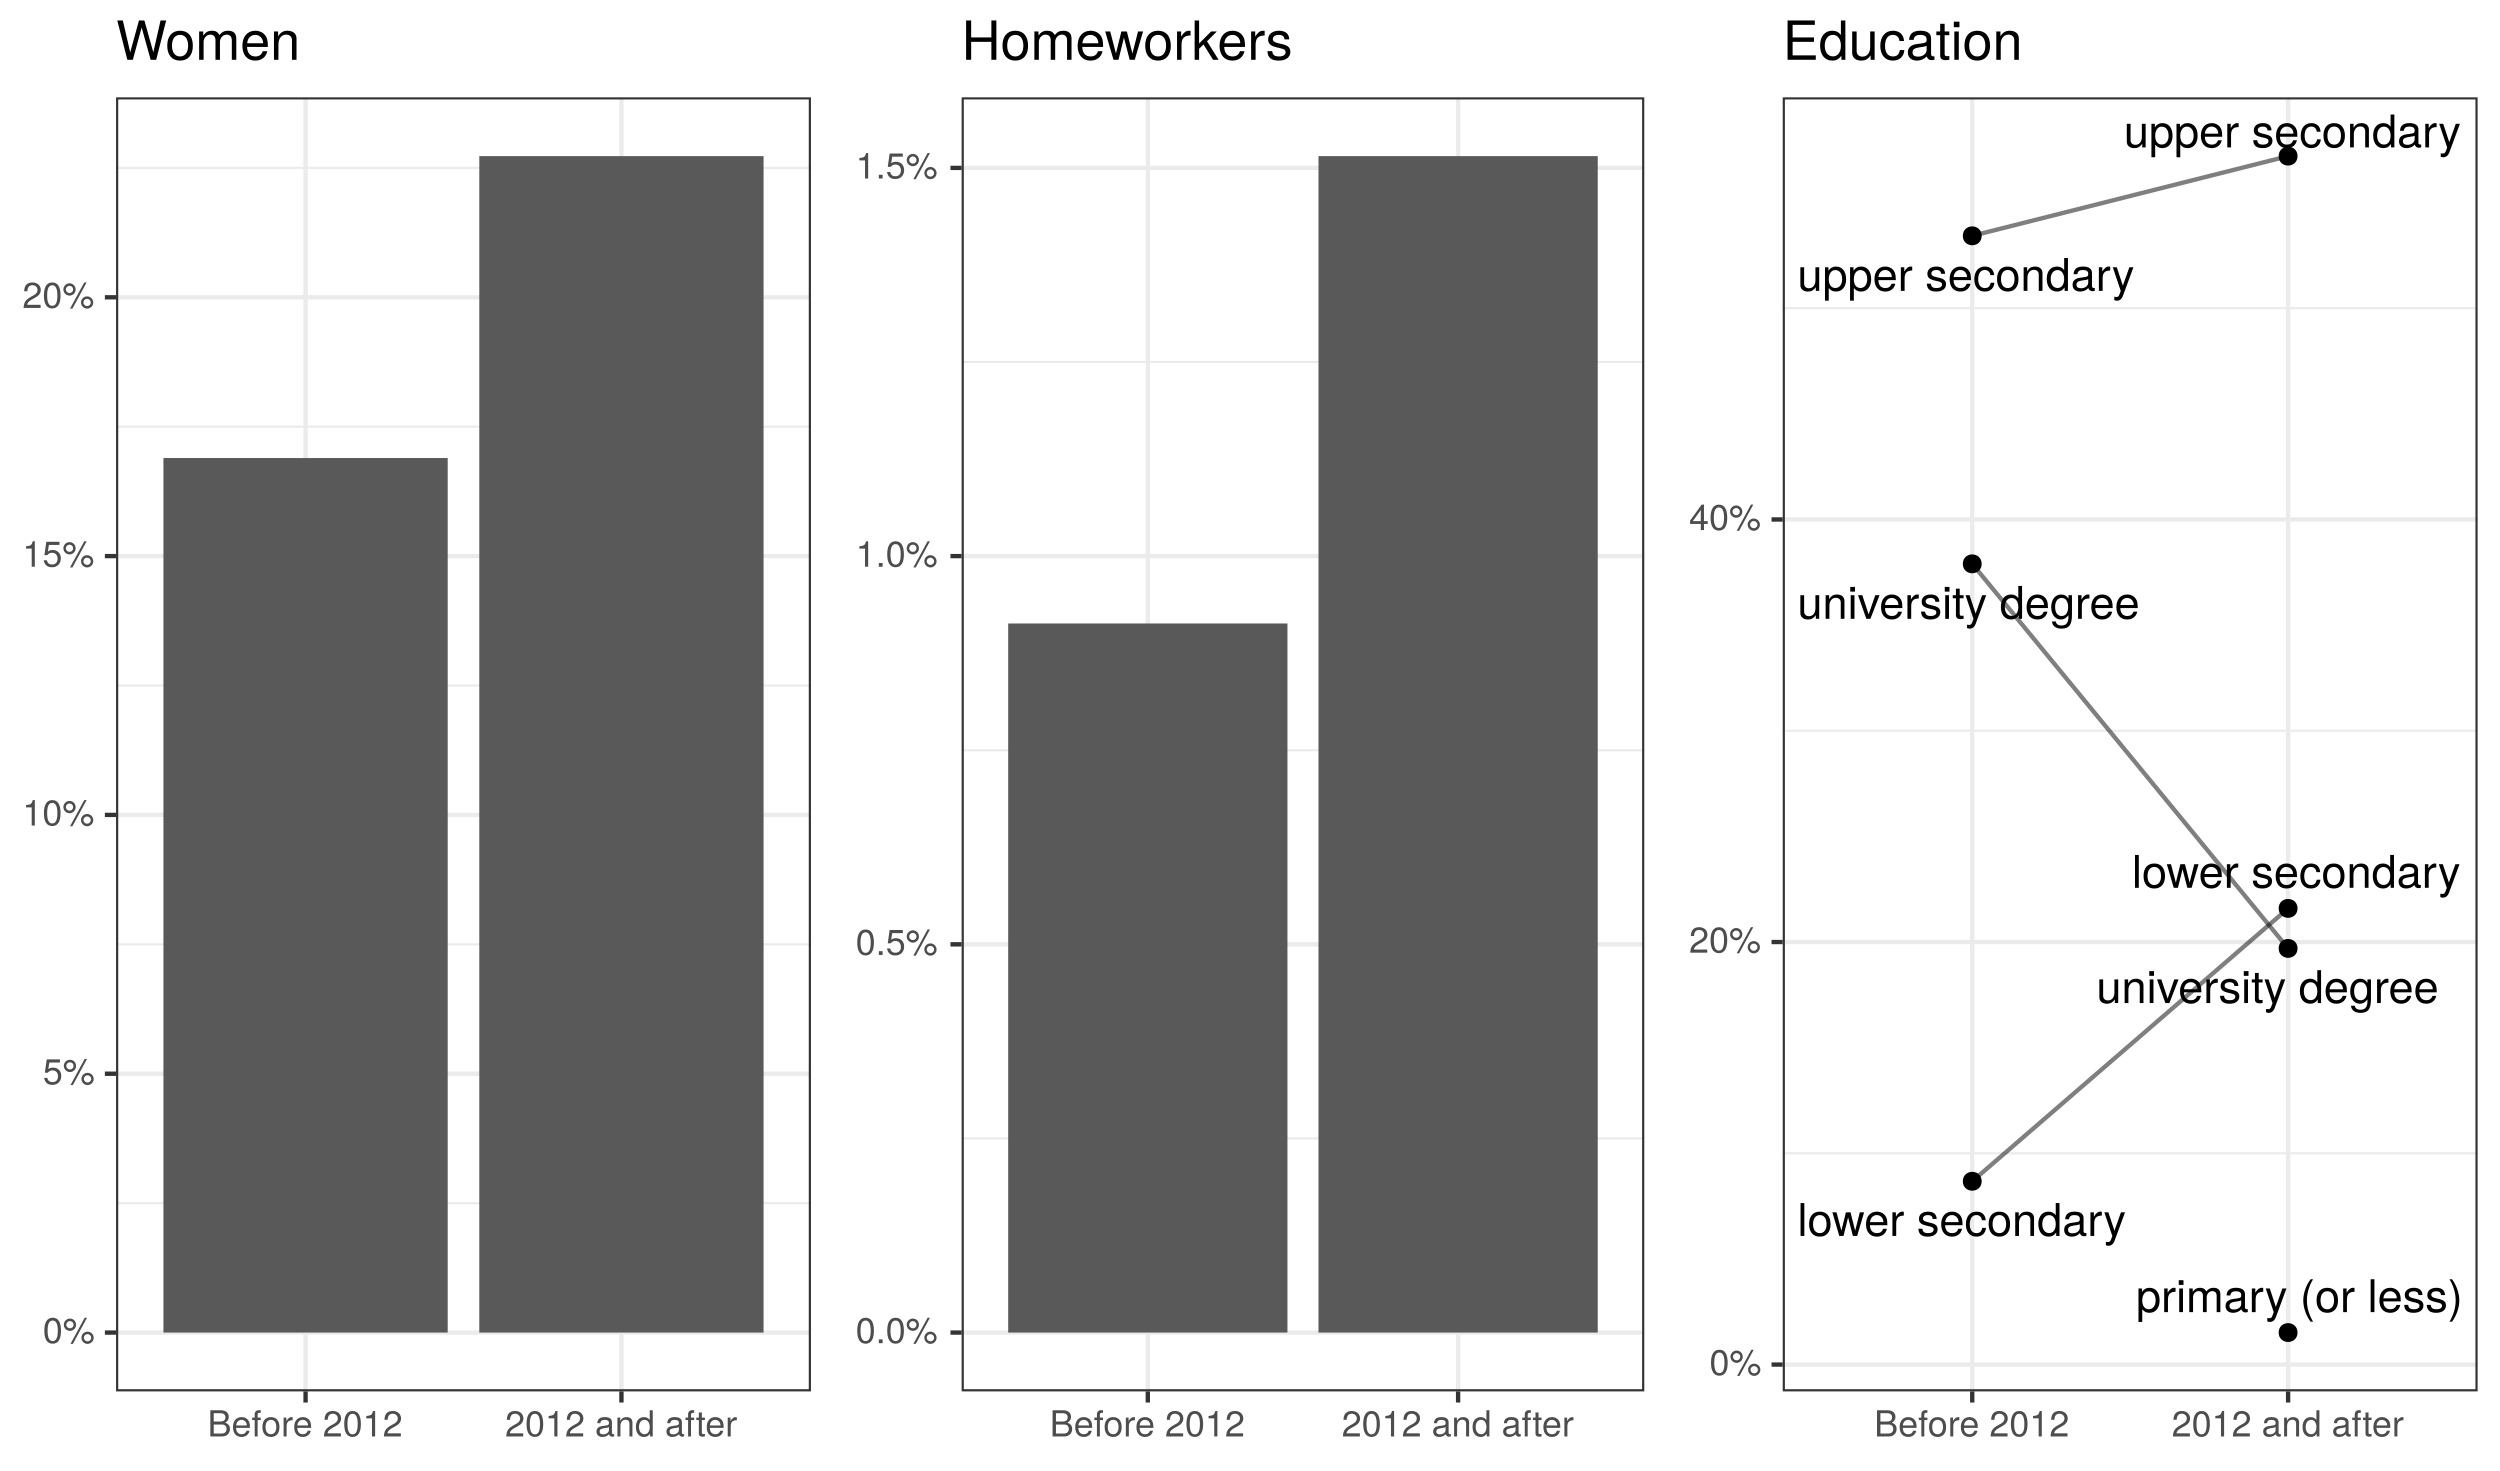 <?xml version="1.0" encoding="UTF-8"?>
<svg xmlns="http://www.w3.org/2000/svg" xmlns:xlink="http://www.w3.org/1999/xlink" width="612pt" height="360pt" viewBox="0 0 612 360" version="1.1">
<defs>
<g>
<symbol overflow="visible" id="glyph0-0">
<path style="stroke:none;" d=""/>
</symbol>
<symbol overflow="visible" id="glyph0-1">
<path style="stroke:none;" d="M 4.453 -3 C 4.453 -5.156 3.781 -6.234 2.422 -6.234 C 1.078 -6.234 0.375 -5.141 0.375 -3.047 C 0.375 -0.953 1.078 0.125 2.422 0.125 C 3.734 0.125 4.453 -0.953 4.453 -3 Z M 3.672 -3.062 C 3.672 -1.297 3.266 -0.516 2.406 -0.516 C 1.578 -0.516 1.172 -1.344 1.172 -3.047 C 1.172 -4.75 1.578 -5.547 2.422 -5.547 C 3.25 -5.547 3.672 -4.734 3.672 -3.062 Z M 3.672 -3.062 "/>
</symbol>
<symbol overflow="visible" id="glyph0-2">
<path style="stroke:none;" d="M 3.25 -4.5 C 3.25 -5.359 2.594 -6.031 1.75 -6.031 C 0.938 -6.031 0.25 -5.344 0.25 -4.516 C 0.25 -3.688 0.938 -3.016 1.766 -3.016 C 2.578 -3.016 3.25 -3.688 3.25 -4.5 Z M 2.641 -4.516 C 2.641 -4.031 2.25 -3.641 1.766 -3.641 C 1.266 -3.641 0.859 -4.031 0.859 -4.516 C 0.859 -5.016 1.266 -5.406 1.75 -5.406 C 2.25 -5.406 2.641 -5.016 2.641 -4.516 Z M 5.938 -6.234 L 5.359 -6.234 L 1.875 0.172 L 2.469 0.172 Z M 7.562 -1.312 C 7.562 -2.156 6.891 -2.828 6.047 -2.828 C 5.234 -2.828 4.562 -2.156 4.562 -1.344 C 4.562 -0.516 5.234 0.172 6.062 0.172 C 6.875 0.172 7.562 -0.516 7.562 -1.312 Z M 6.953 -1.312 C 6.953 -0.844 6.547 -0.453 6.062 -0.453 C 5.562 -0.453 5.156 -0.844 5.156 -1.344 C 5.156 -1.828 5.562 -2.219 6.047 -2.219 C 6.547 -2.219 6.953 -1.828 6.953 -1.312 Z M 6.953 -1.312 "/>
</symbol>
<symbol overflow="visible" id="glyph0-3">
<path style="stroke:none;" d="M 4.516 -2.062 C 4.516 -3.297 3.688 -4.109 2.5 -4.109 C 2.062 -4.109 1.703 -4 1.344 -3.734 L 1.594 -5.344 L 4.188 -5.344 L 4.188 -6.109 L 0.969 -6.109 L 0.5 -2.844 L 1.219 -2.844 C 1.578 -3.266 1.875 -3.422 2.359 -3.422 C 3.188 -3.422 3.719 -2.891 3.719 -1.969 C 3.719 -1.062 3.203 -0.547 2.359 -0.547 C 1.688 -0.547 1.266 -0.891 1.078 -1.594 L 0.312 -1.594 C 0.562 -0.359 1.266 0.125 2.375 0.125 C 3.641 0.125 4.516 -0.75 4.516 -2.062 Z M 4.516 -2.062 "/>
</symbol>
<symbol overflow="visible" id="glyph0-4">
<path style="stroke:none;" d="M 3.047 0 L 3.047 -6.234 L 2.547 -6.234 C 2.266 -5.281 2.094 -5.141 0.891 -5 L 0.891 -4.438 L 2.281 -4.438 L 2.281 0 Z M 3.047 0 "/>
</symbol>
<symbol overflow="visible" id="glyph0-5">
<path style="stroke:none;" d="M 4.5 -4.406 C 4.5 -5.469 3.672 -6.234 2.5 -6.234 C 1.219 -6.234 0.484 -5.594 0.438 -4.078 L 1.219 -4.078 C 1.281 -5.125 1.703 -5.562 2.469 -5.562 C 3.172 -5.562 3.703 -5.062 3.703 -4.391 C 3.703 -3.891 3.406 -3.469 2.859 -3.156 L 2.047 -2.703 C 0.75 -1.969 0.375 -1.375 0.297 0 L 4.453 0 L 4.453 -0.766 L 1.172 -0.766 C 1.25 -1.281 1.531 -1.594 2.297 -2.047 L 3.172 -2.531 C 4.047 -2.984 4.5 -3.641 4.5 -4.406 Z M 4.5 -4.406 "/>
</symbol>
<symbol overflow="visible" id="glyph0-6">
<path style="stroke:none;" d="M 5.484 -1.828 C 5.484 -2.609 5.125 -3.062 4.312 -3.391 C 4.891 -3.656 5.203 -4.141 5.203 -4.781 C 5.203 -5.719 4.516 -6.406 3.297 -6.406 L 0.688 -6.406 L 0.688 0 L 3.594 0 C 4.734 0 5.484 -0.781 5.484 -1.828 Z M 4.375 -4.672 C 4.375 -4.016 4 -3.656 3.094 -3.656 L 1.516 -3.656 L 1.516 -5.688 L 3.094 -5.688 C 4 -5.688 4.375 -5.328 4.375 -4.672 Z M 4.656 -1.828 C 4.656 -1.203 4.281 -0.719 3.516 -0.719 L 1.516 -0.719 L 1.516 -2.922 L 3.516 -2.922 C 4.281 -2.922 4.656 -2.453 4.656 -1.828 Z M 4.656 -1.828 "/>
</symbol>
<symbol overflow="visible" id="glyph0-7">
<path style="stroke:none;" d="M 4.516 -2.094 C 4.516 -2.766 4.453 -3.188 4.328 -3.531 C 4.031 -4.281 3.328 -4.734 2.469 -4.734 C 1.172 -4.734 0.359 -3.797 0.359 -2.281 C 0.359 -0.766 1.156 0.125 2.453 0.125 C 3.5 0.125 4.234 -0.469 4.422 -1.406 L 3.672 -1.406 C 3.469 -0.797 3.062 -0.547 2.469 -0.547 C 1.703 -0.547 1.141 -1.031 1.125 -2.094 Z M 3.734 -2.75 C 3.734 -2.75 3.734 -2.703 3.719 -2.688 L 1.141 -2.688 C 1.203 -3.516 1.719 -4.062 2.453 -4.062 C 3.172 -4.062 3.734 -3.469 3.734 -2.75 Z M 3.734 -2.75 "/>
</symbol>
<symbol overflow="visible" id="glyph0-8">
<path style="stroke:none;" d="M 2.266 -4.016 L 2.266 -4.609 L 1.5 -4.609 L 1.5 -5.328 C 1.5 -5.641 1.688 -5.797 2.016 -5.797 C 2.078 -5.797 2.109 -5.797 2.266 -5.781 L 2.266 -6.391 C 2.109 -6.438 2 -6.438 1.859 -6.438 C 1.172 -6.438 0.781 -6.047 0.781 -5.391 L 0.781 -4.609 L 0.156 -4.609 L 0.156 -4.016 L 0.781 -4.016 L 0.781 0 L 1.5 0 L 1.5 -4.016 Z M 2.266 -4.016 "/>
</symbol>
<symbol overflow="visible" id="glyph0-9">
<path style="stroke:none;" d="M 4.484 -2.266 C 4.484 -3.859 3.719 -4.734 2.391 -4.734 C 1.094 -4.734 0.312 -3.859 0.312 -2.312 C 0.312 -0.75 1.094 0.125 2.406 0.125 C 3.688 0.125 4.484 -0.75 4.484 -2.266 Z M 3.719 -2.281 C 3.719 -1.203 3.203 -0.547 2.406 -0.547 C 1.578 -0.547 1.078 -1.188 1.078 -2.312 C 1.078 -3.406 1.578 -4.062 2.406 -4.062 C 3.234 -4.062 3.719 -3.422 3.719 -2.281 Z M 3.719 -2.281 "/>
</symbol>
<symbol overflow="visible" id="glyph0-10">
<path style="stroke:none;" d="M 2.828 -3.969 L 2.828 -4.719 C 2.703 -4.734 2.641 -4.734 2.547 -4.734 C 2.062 -4.734 1.703 -4.453 1.281 -3.781 L 1.281 -4.609 L 0.609 -4.609 L 0.609 0 L 1.344 0 L 1.344 -2.391 C 1.344 -3.438 1.688 -3.953 2.828 -3.969 Z M 2.828 -3.969 "/>
</symbol>
<symbol overflow="visible" id="glyph0-11">
<path style="stroke:none;" d=""/>
</symbol>
<symbol overflow="visible" id="glyph0-12">
<path style="stroke:none;" d="M 4.703 -0.016 L 4.703 -0.578 C 4.625 -0.547 4.594 -0.547 4.547 -0.547 C 4.297 -0.547 4.156 -0.688 4.156 -0.922 L 4.156 -3.484 C 4.156 -4.297 3.547 -4.734 2.422 -4.734 C 1.297 -4.734 0.609 -4.312 0.578 -3.25 L 1.312 -3.25 C 1.375 -3.812 1.703 -4.062 2.391 -4.062 C 3.047 -4.062 3.422 -3.812 3.422 -3.375 L 3.422 -3.188 C 3.422 -2.875 3.234 -2.75 2.656 -2.672 C 1.625 -2.547 1.453 -2.5 1.172 -2.391 C 0.641 -2.172 0.375 -1.766 0.375 -1.203 C 0.375 -0.359 0.953 0.125 1.875 0.125 C 2.469 0.125 3.047 -0.109 3.453 -0.547 C 3.531 -0.188 3.844 0.062 4.203 0.062 C 4.359 0.062 4.469 0.047 4.703 -0.016 Z M 3.422 -1.594 C 3.422 -0.938 2.75 -0.516 2.047 -0.516 C 1.469 -0.516 1.141 -0.719 1.141 -1.219 C 1.141 -1.703 1.453 -1.906 2.25 -2.016 C 3.016 -2.125 3.172 -2.156 3.422 -2.281 Z M 3.422 -1.594 "/>
</symbol>
<symbol overflow="visible" id="glyph0-13">
<path style="stroke:none;" d="M 4.281 0 L 4.281 -3.484 C 4.281 -4.25 3.719 -4.734 2.828 -4.734 C 2.141 -4.734 1.703 -4.484 1.297 -3.828 L 1.297 -4.609 L 0.609 -4.609 L 0.609 0 L 1.344 0 L 1.344 -2.547 C 1.344 -3.484 1.859 -4.094 2.609 -4.094 C 3.188 -4.094 3.547 -3.75 3.547 -3.188 L 3.547 0 Z M 4.281 0 "/>
</symbol>
<symbol overflow="visible" id="glyph0-14">
<path style="stroke:none;" d="M 4.359 0 L 4.359 -6.406 L 3.625 -6.406 L 3.625 -4.031 C 3.312 -4.5 2.828 -4.734 2.203 -4.734 C 1.016 -4.734 0.234 -3.812 0.234 -2.344 C 0.234 -0.797 1 0.125 2.234 0.125 C 2.875 0.125 3.312 -0.109 3.703 -0.672 L 3.703 0 Z M 3.625 -2.281 C 3.625 -1.219 3.109 -0.547 2.344 -0.547 C 1.531 -0.547 1 -1.234 1 -2.312 C 1 -3.375 1.531 -4.062 2.328 -4.062 C 3.125 -4.062 3.625 -3.359 3.625 -2.281 Z M 3.625 -2.281 "/>
</symbol>
<symbol overflow="visible" id="glyph0-15">
<path style="stroke:none;" d="M 2.234 0 L 2.234 -0.609 C 2.141 -0.594 2.016 -0.578 1.875 -0.578 C 1.562 -0.578 1.484 -0.672 1.484 -1 L 1.484 -4.016 L 2.234 -4.016 L 2.234 -4.609 L 1.484 -4.609 L 1.484 -5.875 L 0.75 -5.875 L 0.75 -4.609 L 0.125 -4.609 L 0.125 -4.016 L 0.75 -4.016 L 0.75 -0.672 C 0.75 -0.203 1.062 0.062 1.641 0.062 C 1.812 0.062 1.984 0.047 2.234 0 Z M 2.234 0 "/>
</symbol>
<symbol overflow="visible" id="glyph0-16">
<path style="stroke:none;" d="M 1.688 0 L 1.688 -0.922 L 0.766 -0.922 L 0.766 0 Z M 1.688 0 "/>
</symbol>
<symbol overflow="visible" id="glyph0-17">
<path style="stroke:none;" d="M 4.578 -1.5 L 4.578 -2.188 L 3.656 -2.188 L 3.656 -6.234 L 3.078 -6.234 L 0.25 -2.312 L 0.25 -1.5 L 2.875 -1.5 L 2.875 0 L 3.656 0 L 3.656 -1.5 Z M 2.875 -2.188 L 0.922 -2.188 L 2.875 -4.922 Z M 2.875 -2.188 "/>
</symbol>
<symbol overflow="visible" id="glyph1-0">
<path style="stroke:none;" d=""/>
</symbol>
<symbol overflow="visible" id="glyph1-1">
<path style="stroke:none;" d="M 12.266 -9.625 L 10.891 -9.625 L 9.125 -1.812 L 6.938 -9.625 L 5.609 -9.625 L 3.469 -1.812 L 1.656 -9.625 L 0.297 -9.625 L 2.766 0 L 4.109 0 L 6.266 -7.906 L 8.469 0 L 9.828 0 Z M 12.266 -9.625 "/>
</symbol>
<symbol overflow="visible" id="glyph1-2">
<path style="stroke:none;" d="M 6.734 -3.406 C 6.734 -5.797 5.578 -7.109 3.594 -7.109 C 1.656 -7.109 0.469 -5.781 0.469 -3.453 C 0.469 -1.141 1.641 0.203 3.609 0.203 C 5.547 0.203 6.734 -1.141 6.734 -3.406 Z M 5.578 -3.422 C 5.578 -1.797 4.812 -0.812 3.609 -0.812 C 2.375 -0.812 1.625 -1.781 1.625 -3.453 C 1.625 -5.125 2.375 -6.094 3.609 -6.094 C 4.844 -6.094 5.578 -5.141 5.578 -3.422 Z M 5.578 -3.422 "/>
</symbol>
<symbol overflow="visible" id="glyph1-3">
<path style="stroke:none;" d="M 10.031 0 L 10.031 -5.188 C 10.031 -6.438 9.344 -7.109 8.047 -7.109 C 7.125 -7.109 6.578 -6.844 5.922 -6.062 C 5.516 -6.797 4.969 -7.109 4.062 -7.109 C 3.141 -7.109 2.531 -6.766 1.938 -5.938 L 1.938 -6.922 L 0.938 -6.922 L 0.938 0 L 2.031 0 L 2.031 -4.344 C 2.031 -5.344 2.766 -6.156 3.656 -6.156 C 4.469 -6.156 4.938 -5.656 4.938 -4.766 L 4.938 0 L 6.031 0 L 6.031 -4.344 C 6.031 -5.344 6.766 -6.156 7.672 -6.156 C 8.469 -6.156 8.938 -5.641 8.938 -4.766 L 8.938 0 Z M 10.031 0 "/>
</symbol>
<symbol overflow="visible" id="glyph1-4">
<path style="stroke:none;" d="M 6.766 -3.141 C 6.766 -4.141 6.688 -4.781 6.5 -5.297 C 6.047 -6.438 4.984 -7.109 3.703 -7.109 C 1.766 -7.109 0.531 -5.688 0.531 -3.422 C 0.531 -1.156 1.734 0.203 3.672 0.203 C 5.25 0.203 6.344 -0.703 6.625 -2.094 L 5.516 -2.094 C 5.219 -1.188 4.594 -0.812 3.703 -0.812 C 2.562 -0.812 1.703 -1.562 1.672 -3.141 Z M 5.594 -4.125 C 5.594 -4.125 5.594 -4.062 5.578 -4.047 L 1.703 -4.047 C 1.797 -5.266 2.578 -6.094 3.688 -6.094 C 4.766 -6.094 5.594 -5.203 5.594 -4.125 Z M 5.594 -4.125 "/>
</symbol>
<symbol overflow="visible" id="glyph1-5">
<path style="stroke:none;" d="M 6.438 0 L 6.438 -5.234 C 6.438 -6.375 5.578 -7.109 4.234 -7.109 C 3.203 -7.109 2.547 -6.719 1.938 -5.75 L 1.938 -6.922 L 0.922 -6.922 L 0.922 0 L 2.016 0 L 2.016 -3.812 C 2.016 -5.234 2.781 -6.156 3.906 -6.156 C 4.781 -6.156 5.328 -5.625 5.328 -4.797 L 5.328 0 Z M 6.438 0 "/>
</symbol>
<symbol overflow="visible" id="glyph1-6">
<path style="stroke:none;" d="M 8.5 0 L 8.5 -9.625 L 7.281 -9.625 L 7.281 -5.469 L 2.328 -5.469 L 2.328 -9.625 L 1.094 -9.625 L 1.094 0 L 2.328 0 L 2.328 -4.391 L 7.281 -4.391 L 7.281 0 Z M 8.5 0 "/>
</symbol>
<symbol overflow="visible" id="glyph1-7">
<path style="stroke:none;" d="M 9.344 -6.922 L 8.109 -6.922 L 6.734 -1.531 L 5.375 -6.922 L 4.031 -6.922 L 2.703 -1.531 L 1.297 -6.922 L 0.078 -6.922 L 2.094 0 L 3.328 0 L 4.656 -5.422 L 6.062 0 L 7.312 0 Z M 9.344 -6.922 "/>
</symbol>
<symbol overflow="visible" id="glyph1-8">
<path style="stroke:none;" d="M 4.234 -5.953 L 4.234 -7.078 C 4.047 -7.109 3.969 -7.109 3.812 -7.109 C 3.109 -7.109 2.562 -6.688 1.922 -5.672 L 1.922 -6.922 L 0.922 -6.922 L 0.922 0 L 2.016 0 L 2.016 -3.594 C 2.016 -5.156 2.531 -5.922 4.234 -5.953 Z M 4.234 -5.953 "/>
</symbol>
<symbol overflow="visible" id="glyph1-9">
<path style="stroke:none;" d="M 6.625 0 L 3.797 -4.531 L 6.203 -6.922 L 4.797 -6.922 L 1.859 -3.984 L 1.859 -9.625 L 0.766 -9.625 L 0.766 0 L 1.859 0 L 1.859 -2.688 L 2.938 -3.75 L 5.266 0 Z M 6.625 0 "/>
</symbol>
<symbol overflow="visible" id="glyph1-10">
<path style="stroke:none;" d="M 6.062 -1.938 C 6.062 -2.969 5.484 -3.484 4.109 -3.812 L 3.047 -4.062 C 2.156 -4.281 1.766 -4.562 1.766 -5.062 C 1.766 -5.688 2.344 -6.094 3.234 -6.094 C 4.125 -6.094 4.594 -5.719 4.625 -4.984 L 5.781 -4.984 C 5.766 -6.344 4.875 -7.109 3.281 -7.109 C 1.656 -7.109 0.625 -6.281 0.625 -5 C 0.625 -3.922 1.172 -3.406 2.812 -3.016 L 3.844 -2.766 C 4.609 -2.578 4.906 -2.344 4.906 -1.844 C 4.906 -1.203 4.266 -0.812 3.297 -0.812 C 2.312 -0.812 1.75 -1.062 1.609 -2.109 L 0.453 -2.109 C 0.5 -0.516 1.406 0.203 3.203 0.203 C 4.953 0.203 6.062 -0.609 6.062 -1.938 Z M 6.062 -1.938 "/>
</symbol>
<symbol overflow="visible" id="glyph1-11">
<path style="stroke:none;" d="M 8.094 0 L 8.094 -1.078 L 2.422 -1.078 L 2.422 -4.391 L 7.656 -4.391 L 7.656 -5.469 L 2.422 -5.469 L 2.422 -8.547 L 7.859 -8.547 L 7.859 -9.625 L 1.188 -9.625 L 1.188 0 Z M 8.094 0 "/>
</symbol>
<symbol overflow="visible" id="glyph1-12">
<path style="stroke:none;" d="M 6.531 0 L 6.531 -9.625 L 5.438 -9.625 L 5.438 -6.047 C 4.984 -6.75 4.234 -7.109 3.312 -7.109 C 1.516 -7.109 0.344 -5.734 0.344 -3.531 C 0.344 -1.188 1.484 0.203 3.359 0.203 C 4.297 0.203 4.969 -0.156 5.562 -1.016 L 5.562 0 Z M 5.438 -3.438 C 5.438 -1.828 4.672 -0.828 3.516 -0.828 C 2.297 -0.828 1.484 -1.844 1.484 -3.453 C 1.484 -5.062 2.297 -6.094 3.5 -6.094 C 4.688 -6.094 5.438 -5.031 5.438 -3.438 Z M 5.438 -3.438 "/>
</symbol>
<symbol overflow="visible" id="glyph1-13">
<path style="stroke:none;" d="M 6.359 0 L 6.359 -6.922 L 5.266 -6.922 L 5.266 -3.109 C 5.266 -1.688 4.531 -0.766 3.375 -0.766 C 2.516 -0.766 1.953 -1.297 1.953 -2.125 L 1.953 -6.922 L 0.859 -6.922 L 0.859 -1.688 C 0.859 -0.547 1.719 0.203 3.062 0.203 C 4.078 0.203 4.734 -0.156 5.375 -1.062 L 5.375 0 Z M 6.359 0 "/>
</symbol>
<symbol overflow="visible" id="glyph1-14">
<path style="stroke:none;" d="M 6.297 -2.375 L 5.188 -2.375 C 5 -1.266 4.438 -0.812 3.5 -0.812 C 2.281 -0.812 1.562 -1.75 1.562 -3.391 C 1.562 -5.125 2.266 -6.094 3.469 -6.094 C 4.391 -6.094 4.984 -5.562 5.109 -4.594 L 6.219 -4.594 C 6.094 -6.281 5.031 -7.109 3.484 -7.109 C 1.625 -7.109 0.406 -5.688 0.406 -3.391 C 0.406 -1.156 1.594 0.203 3.469 0.203 C 5.125 0.203 6.172 -0.797 6.297 -2.375 Z M 6.297 -2.375 "/>
</symbol>
<symbol overflow="visible" id="glyph1-15">
<path style="stroke:none;" d="M 7.062 -0.031 L 7.062 -0.859 C 6.938 -0.828 6.891 -0.828 6.828 -0.828 C 6.438 -0.828 6.234 -1.031 6.234 -1.375 L 6.234 -5.234 C 6.234 -6.453 5.328 -7.109 3.625 -7.109 C 1.953 -7.109 0.922 -6.469 0.859 -4.875 L 1.969 -4.875 C 2.062 -5.719 2.562 -6.094 3.594 -6.094 C 4.578 -6.094 5.141 -5.734 5.141 -5.062 L 5.141 -4.781 C 5.141 -4.312 4.859 -4.125 3.984 -4.016 C 2.422 -3.812 2.188 -3.766 1.766 -3.594 C 0.969 -3.266 0.547 -2.641 0.547 -1.797 C 0.547 -0.547 1.422 0.203 2.828 0.203 C 3.703 0.203 4.562 -0.172 5.172 -0.812 C 5.297 -0.297 5.766 0.094 6.312 0.094 C 6.531 0.094 6.703 0.062 7.062 -0.031 Z M 5.141 -2.391 C 5.141 -1.406 4.125 -0.766 3.062 -0.766 C 2.203 -0.766 1.703 -1.062 1.703 -1.828 C 1.703 -2.547 2.188 -2.859 3.359 -3.031 C 4.531 -3.188 4.766 -3.25 5.141 -3.422 Z M 5.141 -2.391 "/>
</symbol>
<symbol overflow="visible" id="glyph1-16">
<path style="stroke:none;" d="M 3.359 0 L 3.359 -0.922 C 3.203 -0.891 3.031 -0.875 2.828 -0.875 C 2.344 -0.875 2.219 -1 2.219 -1.484 L 2.219 -6.016 L 3.359 -6.016 L 3.359 -6.922 L 2.219 -6.922 L 2.219 -8.812 L 1.125 -8.812 L 1.125 -6.922 L 0.188 -6.922 L 0.188 -6.016 L 1.125 -6.016 L 1.125 -1 C 1.125 -0.297 1.594 0.094 2.453 0.094 C 2.719 0.094 2.984 0.062 3.359 0 Z M 3.359 0 "/>
</symbol>
<symbol overflow="visible" id="glyph1-17">
<path style="stroke:none;" d="M 2.016 0 L 2.016 -6.922 L 0.922 -6.922 L 0.922 0 Z M 2.172 -7.969 L 2.172 -9.328 L 0.797 -9.328 L 0.797 -7.969 Z M 2.172 -7.969 "/>
</symbol>
<symbol overflow="visible" id="glyph2-0">
<path style="stroke:none;" d=""/>
</symbol>
<symbol overflow="visible" id="glyph2-1">
<path style="stroke:none;" d="M 1.672 0 L 1.672 -8.047 L 0.75 -8.047 L 0.75 0 Z M 1.672 0 "/>
</symbol>
<symbol overflow="visible" id="glyph2-2">
<path style="stroke:none;" d="M 5.641 -2.844 C 5.641 -4.844 4.672 -5.953 3 -5.953 C 1.375 -5.953 0.391 -4.844 0.391 -2.891 C 0.391 -0.953 1.375 0.172 3.016 0.172 C 4.641 0.172 5.641 -0.953 5.641 -2.844 Z M 4.672 -2.859 C 4.672 -1.5 4.031 -0.688 3.016 -0.688 C 1.984 -0.688 1.359 -1.484 1.359 -2.891 C 1.359 -4.281 1.984 -5.109 3.016 -5.109 C 4.047 -5.109 4.672 -4.297 4.672 -2.859 Z M 4.672 -2.859 "/>
</symbol>
<symbol overflow="visible" id="glyph2-3">
<path style="stroke:none;" d="M 7.828 -5.781 L 6.781 -5.781 L 5.641 -1.281 L 4.5 -5.781 L 3.375 -5.781 L 2.266 -1.281 L 1.078 -5.781 L 0.062 -5.781 L 1.75 0 L 2.781 0 L 3.906 -4.547 L 5.078 0 L 6.125 0 Z M 7.828 -5.781 "/>
</symbol>
<symbol overflow="visible" id="glyph2-4">
<path style="stroke:none;" d="M 5.672 -2.625 C 5.672 -3.469 5.594 -4 5.438 -4.438 C 5.062 -5.375 4.172 -5.953 3.094 -5.953 C 1.484 -5.953 0.438 -4.766 0.438 -2.859 C 0.438 -0.969 1.453 0.172 3.078 0.172 C 4.391 0.172 5.312 -0.578 5.547 -1.75 L 4.625 -1.75 C 4.359 -1 3.844 -0.688 3.109 -0.688 C 2.141 -0.688 1.422 -1.297 1.406 -2.625 Z M 4.688 -3.453 C 4.688 -3.453 4.688 -3.406 4.672 -3.375 L 1.422 -3.375 C 1.5 -4.406 2.156 -5.109 3.078 -5.109 C 3.984 -5.109 4.688 -4.359 4.688 -3.453 Z M 4.688 -3.453 "/>
</symbol>
<symbol overflow="visible" id="glyph2-5">
<path style="stroke:none;" d="M 3.547 -4.984 L 3.547 -5.922 C 3.391 -5.938 3.312 -5.953 3.188 -5.953 C 2.594 -5.953 2.141 -5.594 1.609 -4.734 L 1.609 -5.781 L 0.766 -5.781 L 0.766 0 L 1.688 0 L 1.688 -3 C 1.688 -4.312 2.125 -4.953 3.547 -4.984 Z M 3.547 -4.984 "/>
</symbol>
<symbol overflow="visible" id="glyph2-6">
<path style="stroke:none;" d=""/>
</symbol>
<symbol overflow="visible" id="glyph2-7">
<path style="stroke:none;" d="M 5.078 -1.625 C 5.078 -2.484 4.578 -2.922 3.438 -3.188 L 2.547 -3.406 C 1.797 -3.578 1.484 -3.828 1.484 -4.234 C 1.484 -4.766 1.953 -5.109 2.703 -5.109 C 3.453 -5.109 3.844 -4.781 3.859 -4.172 L 4.844 -4.172 C 4.828 -5.312 4.078 -5.953 2.734 -5.953 C 1.391 -5.953 0.516 -5.266 0.516 -4.188 C 0.516 -3.281 0.984 -2.844 2.359 -2.516 L 3.219 -2.312 C 3.859 -2.156 4.109 -1.969 4.109 -1.547 C 4.109 -1 3.562 -0.688 2.766 -0.688 C 1.938 -0.688 1.469 -0.891 1.344 -1.766 L 0.375 -1.766 C 0.422 -0.438 1.172 0.172 2.688 0.172 C 4.141 0.172 5.078 -0.516 5.078 -1.625 Z M 5.078 -1.625 "/>
</symbol>
<symbol overflow="visible" id="glyph2-8">
<path style="stroke:none;" d="M 5.266 -1.984 L 4.344 -1.984 C 4.188 -1.062 3.719 -0.688 2.922 -0.688 C 1.906 -0.688 1.297 -1.469 1.297 -2.844 C 1.297 -4.281 1.906 -5.109 2.906 -5.109 C 3.672 -5.109 4.172 -4.656 4.281 -3.844 L 5.203 -3.844 C 5.094 -5.266 4.203 -5.953 2.922 -5.953 C 1.359 -5.953 0.344 -4.766 0.344 -2.844 C 0.344 -0.969 1.344 0.172 2.906 0.172 C 4.281 0.172 5.156 -0.656 5.266 -1.984 Z M 5.266 -1.984 "/>
</symbol>
<symbol overflow="visible" id="glyph2-9">
<path style="stroke:none;" d="M 5.375 0 L 5.375 -4.375 C 5.375 -5.328 4.656 -5.953 3.547 -5.953 C 2.688 -5.953 2.125 -5.625 1.625 -4.812 L 1.625 -5.781 L 0.766 -5.781 L 0.766 0 L 1.688 0 L 1.688 -3.188 C 1.688 -4.375 2.328 -5.141 3.266 -5.141 C 4 -5.141 4.469 -4.703 4.469 -4.016 L 4.469 0 Z M 5.375 0 "/>
</symbol>
<symbol overflow="visible" id="glyph2-10">
<path style="stroke:none;" d="M 5.469 0 L 5.469 -8.047 L 4.547 -8.047 L 4.547 -5.062 C 4.172 -5.641 3.547 -5.953 2.766 -5.953 C 1.266 -5.953 0.281 -4.797 0.281 -2.953 C 0.281 -1 1.25 0.172 2.812 0.172 C 3.594 0.172 4.156 -0.125 4.656 -0.844 L 4.656 0 Z M 4.547 -2.875 C 4.547 -1.531 3.906 -0.703 2.938 -0.703 C 1.922 -0.703 1.25 -1.547 1.25 -2.891 C 1.25 -4.234 1.922 -5.094 2.922 -5.094 C 3.922 -5.094 4.547 -4.203 4.547 -2.875 Z M 4.547 -2.875 "/>
</symbol>
<symbol overflow="visible" id="glyph2-11">
<path style="stroke:none;" d="M 5.906 -0.016 L 5.906 -0.719 C 5.812 -0.703 5.766 -0.703 5.719 -0.703 C 5.391 -0.703 5.219 -0.859 5.219 -1.156 L 5.219 -4.375 C 5.219 -5.406 4.469 -5.953 3.031 -5.953 C 1.641 -5.953 0.766 -5.406 0.719 -4.078 L 1.641 -4.078 C 1.719 -4.781 2.141 -5.109 3 -5.109 C 3.828 -5.109 4.297 -4.797 4.297 -4.234 L 4.297 -4 C 4.297 -3.609 4.062 -3.453 3.344 -3.359 C 2.031 -3.188 1.828 -3.141 1.484 -3 C 0.812 -2.734 0.469 -2.203 0.469 -1.5 C 0.469 -0.453 1.188 0.172 2.359 0.172 C 3.109 0.172 3.828 -0.141 4.328 -0.688 C 4.438 -0.25 4.828 0.078 5.281 0.078 C 5.469 0.078 5.609 0.062 5.906 -0.016 Z M 4.297 -2 C 4.297 -1.172 3.453 -0.641 2.562 -0.641 C 1.844 -0.641 1.422 -0.891 1.422 -1.531 C 1.422 -2.125 1.828 -2.391 2.812 -2.547 C 3.797 -2.672 3.984 -2.719 4.297 -2.859 Z M 4.297 -2 "/>
</symbol>
<symbol overflow="visible" id="glyph2-12">
<path style="stroke:none;" d="M 5.281 -5.781 L 4.281 -5.781 L 2.688 -1.281 L 1.203 -5.781 L 0.219 -5.781 L 2.172 0.016 L 1.828 0.938 C 1.672 1.344 1.484 1.5 1.078 1.5 C 0.953 1.5 0.797 1.484 0.594 1.438 L 0.594 2.266 C 0.781 2.359 0.969 2.406 1.219 2.406 C 1.859 2.406 2.391 2.047 2.703 1.219 Z M 5.281 -5.781 "/>
</symbol>
<symbol overflow="visible" id="glyph2-13">
<path style="stroke:none;" d="M 5.328 0 L 5.328 -5.781 L 4.406 -5.781 L 4.406 -2.594 C 4.406 -1.406 3.797 -0.641 2.828 -0.641 C 2.094 -0.641 1.641 -1.078 1.641 -1.781 L 1.641 -5.781 L 0.719 -5.781 L 0.719 -1.406 C 0.719 -0.453 1.438 0.172 2.562 0.172 C 3.406 0.172 3.953 -0.125 4.5 -0.891 L 4.5 0 Z M 5.328 0 "/>
</symbol>
<symbol overflow="visible" id="glyph2-14">
<path style="stroke:none;" d="M 1.688 0 L 1.688 -5.781 L 0.766 -5.781 L 0.766 0 Z M 1.812 -6.656 L 1.812 -7.812 L 0.656 -7.812 L 0.656 -6.656 Z M 1.812 -6.656 "/>
</symbol>
<symbol overflow="visible" id="glyph2-15">
<path style="stroke:none;" d="M 5.375 -5.781 L 4.328 -5.781 L 2.703 -1.094 L 1.156 -5.781 L 0.109 -5.781 L 2.141 0 L 3.141 0 Z M 5.375 -5.781 "/>
</symbol>
<symbol overflow="visible" id="glyph2-16">
<path style="stroke:none;" d="M 2.812 0 L 2.812 -0.766 C 2.688 -0.734 2.547 -0.734 2.359 -0.734 C 1.969 -0.734 1.859 -0.844 1.859 -1.25 L 1.859 -5.031 L 2.812 -5.031 L 2.812 -5.781 L 1.859 -5.781 L 1.859 -7.375 L 0.938 -7.375 L 0.938 -5.781 L 0.156 -5.781 L 0.156 -5.031 L 0.938 -5.031 L 0.938 -0.844 C 0.938 -0.25 1.344 0.078 2.062 0.078 C 2.281 0.078 2.5 0.062 2.812 0 Z M 2.812 0 "/>
</symbol>
<symbol overflow="visible" id="glyph2-17">
<path style="stroke:none;" d="M 5.406 -0.953 L 5.406 -5.781 L 4.547 -5.781 L 4.547 -4.953 C 4.094 -5.641 3.531 -5.953 2.781 -5.953 C 1.312 -5.953 0.328 -4.719 0.328 -2.844 C 0.328 -1.016 1.344 0.172 2.703 0.172 C 3.438 0.172 3.938 -0.141 4.547 -0.875 L 4.547 -0.484 C 4.547 1.047 3.922 1.641 2.844 1.641 C 2.125 1.641 1.562 1.375 1.453 0.656 L 0.516 0.656 C 0.609 1.75 1.453 2.406 2.812 2.406 C 4.625 2.406 5.406 1.609 5.406 -0.953 Z M 4.469 -2.859 C 4.469 -1.484 3.859 -0.688 2.891 -0.688 C 1.891 -0.688 1.281 -1.484 1.281 -2.891 C 1.281 -4.281 1.906 -5.109 2.891 -5.109 C 3.875 -5.109 4.469 -4.266 4.469 -2.859 Z M 4.469 -2.859 "/>
</symbol>
<symbol overflow="visible" id="glyph2-18">
<path style="stroke:none;" d="M 5.781 -2.844 C 5.781 -4.781 4.828 -5.953 3.297 -5.953 C 2.5 -5.953 1.875 -5.594 1.453 -4.922 L 1.453 -5.781 L 0.609 -5.781 L 0.609 2.406 L 1.531 2.406 L 1.531 -0.703 C 2.016 -0.094 2.547 0.172 3.297 0.172 C 4.797 0.172 5.781 -1 5.781 -2.844 Z M 4.812 -2.859 C 4.812 -1.547 4.141 -0.703 3.141 -0.703 C 2.172 -0.703 1.531 -1.484 1.531 -2.844 C 1.531 -4.203 2.172 -5.094 3.141 -5.094 C 4.156 -5.094 4.812 -4.234 4.812 -2.859 Z M 4.812 -2.859 "/>
</symbol>
<symbol overflow="visible" id="glyph2-19">
<path style="stroke:none;" d="M 8.391 0 L 8.391 -4.344 C 8.391 -5.375 7.828 -5.953 6.734 -5.953 C 5.969 -5.953 5.5 -5.719 4.953 -5.078 C 4.625 -5.688 4.156 -5.953 3.406 -5.953 C 2.625 -5.953 2.125 -5.672 1.625 -4.969 L 1.625 -5.781 L 0.781 -5.781 L 0.781 0 L 1.703 0 L 1.703 -3.641 C 1.703 -4.469 2.312 -5.141 3.062 -5.141 C 3.75 -5.141 4.125 -4.734 4.125 -3.984 L 4.125 0 L 5.047 0 L 5.047 -3.641 C 5.047 -4.469 5.672 -5.141 6.422 -5.141 C 7.094 -5.141 7.484 -4.719 7.484 -3.984 L 7.484 0 Z M 8.391 0 "/>
</symbol>
<symbol overflow="visible" id="glyph2-20">
<path style="stroke:none;" d="M 3.219 2.344 C 2.25 0.766 1.703 -1.094 1.703 -2.859 C 1.703 -4.625 2.25 -6.484 3.219 -8.047 L 2.609 -8.047 C 1.5 -6.609 0.812 -4.594 0.812 -2.859 C 0.812 -1.109 1.5 0.891 2.609 2.344 Z M 3.219 2.344 "/>
</symbol>
<symbol overflow="visible" id="glyph2-21">
<path style="stroke:none;" d="M 2.828 -2.844 C 2.828 -4.594 2.125 -6.609 1.031 -8.047 L 0.422 -8.047 C 1.391 -6.469 1.938 -4.625 1.938 -2.844 C 1.938 -1.094 1.391 0.766 0.422 2.344 L 1.031 2.344 C 2.125 0.891 2.828 -1.109 2.828 -2.844 Z M 2.828 -2.844 "/>
</symbol>
</g>
<clipPath id="clip1">
  <path d="M 0 0 L 204 0 L 204 360 L 0 360 Z M 0 0 "/>
</clipPath>
<clipPath id="clip2">
  <path d="M 28.41 23.82 L 198.52 23.82 L 198.52 340.609 L 28.41 340.609 Z M 28.41 23.82 "/>
</clipPath>
<clipPath id="clip3">
  <path d="M 28.41 294 L 198.52 294 L 198.52 295 L 28.41 295 Z M 28.41 294 "/>
</clipPath>
<clipPath id="clip4">
  <path d="M 28.41 230 L 198.52 230 L 198.52 232 L 28.41 232 Z M 28.41 230 "/>
</clipPath>
<clipPath id="clip5">
  <path d="M 28.41 167 L 198.52 167 L 198.52 169 L 28.41 169 Z M 28.41 167 "/>
</clipPath>
<clipPath id="clip6">
  <path d="M 28.41 104 L 198.52 104 L 198.52 105 L 28.41 105 Z M 28.41 104 "/>
</clipPath>
<clipPath id="clip7">
  <path d="M 28.41 40 L 198.52 40 L 198.52 42 L 28.41 42 Z M 28.41 40 "/>
</clipPath>
<clipPath id="clip8">
  <path d="M 28.41 325 L 198.52 325 L 198.52 327 L 28.41 327 Z M 28.41 325 "/>
</clipPath>
<clipPath id="clip9">
  <path d="M 28.41 262 L 198.52 262 L 198.52 264 L 28.41 264 Z M 28.41 262 "/>
</clipPath>
<clipPath id="clip10">
  <path d="M 28.41 198 L 198.52 198 L 198.52 201 L 28.41 201 Z M 28.41 198 "/>
</clipPath>
<clipPath id="clip11">
  <path d="M 28.41 135 L 198.52 135 L 198.52 137 L 28.41 137 Z M 28.41 135 "/>
</clipPath>
<clipPath id="clip12">
  <path d="M 28.41 72 L 198.52 72 L 198.52 74 L 28.41 74 Z M 28.41 72 "/>
</clipPath>
<clipPath id="clip13">
  <path d="M 74 23.82 L 76 23.82 L 76 340.609 L 74 340.609 Z M 74 23.82 "/>
</clipPath>
<clipPath id="clip14">
  <path d="M 151 23.82 L 153 23.82 L 153 340.609 L 151 340.609 Z M 151 23.82 "/>
</clipPath>
<clipPath id="clip15">
  <path d="M 28.41 23.82 L 198.52 23.82 L 198.52 340.609 L 28.41 340.609 Z M 28.41 23.82 "/>
</clipPath>
<clipPath id="clip16">
  <path d="M 204 0 L 408 0 L 408 360 L 204 360 Z M 204 0 "/>
</clipPath>
<clipPath id="clip17">
  <path d="M 235.41 23.82 L 402.52 23.82 L 402.52 340.609 L 235.41 340.609 Z M 235.41 23.82 "/>
</clipPath>
<clipPath id="clip18">
  <path d="M 235.41 278 L 402.52 278 L 402.52 279 L 235.41 279 Z M 235.41 278 "/>
</clipPath>
<clipPath id="clip19">
  <path d="M 235.41 183 L 402.52 183 L 402.52 184 L 235.41 184 Z M 235.41 183 "/>
</clipPath>
<clipPath id="clip20">
  <path d="M 235.41 88 L 402.52 88 L 402.52 89 L 235.41 89 Z M 235.41 88 "/>
</clipPath>
<clipPath id="clip21">
  <path d="M 235.41 325 L 402.52 325 L 402.52 327 L 235.41 327 Z M 235.41 325 "/>
</clipPath>
<clipPath id="clip22">
  <path d="M 235.41 230 L 402.52 230 L 402.52 232 L 235.41 232 Z M 235.41 230 "/>
</clipPath>
<clipPath id="clip23">
  <path d="M 235.41 135 L 402.52 135 L 402.52 137 L 235.41 137 Z M 235.41 135 "/>
</clipPath>
<clipPath id="clip24">
  <path d="M 235.41 40 L 402.52 40 L 402.52 42 L 235.41 42 Z M 235.41 40 "/>
</clipPath>
<clipPath id="clip25">
  <path d="M 280 23.82 L 282 23.82 L 282 340.609 L 280 340.609 Z M 280 23.82 "/>
</clipPath>
<clipPath id="clip26">
  <path d="M 356 23.82 L 358 23.82 L 358 340.609 L 356 340.609 Z M 356 23.82 "/>
</clipPath>
<clipPath id="clip27">
  <path d="M 235.41 23.82 L 402.52 23.82 L 402.52 340.609 L 235.41 340.609 Z M 235.41 23.82 "/>
</clipPath>
<clipPath id="clip28">
  <path d="M 408 0 L 612 0 L 612 360 L 408 360 Z M 408 0 "/>
</clipPath>
<clipPath id="clip29">
  <path d="M 436.41 23.82 L 606.52 23.82 L 606.52 340.609 L 436.41 340.609 Z M 436.41 23.82 "/>
</clipPath>
<clipPath id="clip30">
  <path d="M 436.41 282 L 606.52 282 L 606.52 283 L 436.41 283 Z M 436.41 282 "/>
</clipPath>
<clipPath id="clip31">
  <path d="M 436.41 178 L 606.52 178 L 606.52 180 L 436.41 180 Z M 436.41 178 "/>
</clipPath>
<clipPath id="clip32">
  <path d="M 436.41 75 L 606.52 75 L 606.52 76 L 436.41 76 Z M 436.41 75 "/>
</clipPath>
<clipPath id="clip33">
  <path d="M 436.41 333 L 606.52 333 L 606.52 335 L 436.41 335 Z M 436.41 333 "/>
</clipPath>
<clipPath id="clip34">
  <path d="M 436.41 230 L 606.52 230 L 606.52 232 L 436.41 232 Z M 436.41 230 "/>
</clipPath>
<clipPath id="clip35">
  <path d="M 436.41 126 L 606.52 126 L 606.52 128 L 436.41 128 Z M 436.41 126 "/>
</clipPath>
<clipPath id="clip36">
  <path d="M 482 23.82 L 484 23.82 L 484 340.609 L 482 340.609 Z M 482 23.82 "/>
</clipPath>
<clipPath id="clip37">
  <path d="M 559 23.82 L 561 23.82 L 561 340.609 L 559 340.609 Z M 559 23.82 "/>
</clipPath>
<clipPath id="clip38">
  <path d="M 436.41 23.82 L 606.52 23.82 L 606.52 340.609 L 436.41 340.609 Z M 436.41 23.82 "/>
</clipPath>
</defs>
<g id="surface56">
<rect x="0" y="0" width="612" height="360" style="fill:rgb(100%,100%,100%);fill-opacity:1;stroke:none;"/>
<path style=" stroke:none;fill-rule:nonzero;fill:rgb(100%,100%,100%);fill-opacity:1;" d="M 0 360 L 204 360 L 204 0 L 0 0 Z M 0 360 "/>
<g clip-path="url(#clip1)" clip-rule="nonzero">
<path style="fill:none;stroke-width:1.067;stroke-linecap:round;stroke-linejoin:round;stroke:rgb(100%,100%,100%);stroke-opacity:1;stroke-miterlimit:10;" d="M 0 360 L 204 360 L 204 0 L 0 0 Z M 0 360 "/>
</g>
<g clip-path="url(#clip2)" clip-rule="nonzero">
<path style=" stroke:none;fill-rule:nonzero;fill:rgb(100%,100%,100%);fill-opacity:1;" d="M 28.41 340.609 L 198.52 340.609 L 198.52 23.82 L 28.41 23.82 Z M 28.41 340.609 "/>
</g>
<g clip-path="url(#clip3)" clip-rule="nonzero">
<path style="fill:none;stroke-width:0.533;stroke-linecap:butt;stroke-linejoin:round;stroke:rgb(92.157%,92.157%,92.157%);stroke-opacity:1;stroke-miterlimit:10;" d="M 28.41 294.531 L 198.52 294.531 "/>
</g>
<g clip-path="url(#clip4)" clip-rule="nonzero">
<path style="fill:none;stroke-width:0.533;stroke-linecap:butt;stroke-linejoin:round;stroke:rgb(92.157%,92.157%,92.157%);stroke-opacity:1;stroke-miterlimit:10;" d="M 28.41 231.172 L 198.52 231.172 "/>
</g>
<g clip-path="url(#clip5)" clip-rule="nonzero">
<path style="fill:none;stroke-width:0.533;stroke-linecap:butt;stroke-linejoin:round;stroke:rgb(92.157%,92.157%,92.157%);stroke-opacity:1;stroke-miterlimit:10;" d="M 28.41 167.812 L 198.52 167.812 "/>
</g>
<g clip-path="url(#clip6)" clip-rule="nonzero">
<path style="fill:none;stroke-width:0.533;stroke-linecap:butt;stroke-linejoin:round;stroke:rgb(92.157%,92.157%,92.157%);stroke-opacity:1;stroke-miterlimit:10;" d="M 28.41 104.457 L 198.52 104.457 "/>
</g>
<g clip-path="url(#clip7)" clip-rule="nonzero">
<path style="fill:none;stroke-width:0.533;stroke-linecap:butt;stroke-linejoin:round;stroke:rgb(92.157%,92.157%,92.157%);stroke-opacity:1;stroke-miterlimit:10;" d="M 28.41 41.098 L 198.52 41.098 "/>
</g>
<g clip-path="url(#clip8)" clip-rule="nonzero">
<path style="fill:none;stroke-width:1.067;stroke-linecap:butt;stroke-linejoin:round;stroke:rgb(92.157%,92.157%,92.157%);stroke-opacity:1;stroke-miterlimit:10;" d="M 28.41 326.211 L 198.52 326.211 "/>
</g>
<g clip-path="url(#clip9)" clip-rule="nonzero">
<path style="fill:none;stroke-width:1.067;stroke-linecap:butt;stroke-linejoin:round;stroke:rgb(92.157%,92.157%,92.157%);stroke-opacity:1;stroke-miterlimit:10;" d="M 28.41 262.852 L 198.52 262.852 "/>
</g>
<g clip-path="url(#clip10)" clip-rule="nonzero">
<path style="fill:none;stroke-width:1.067;stroke-linecap:butt;stroke-linejoin:round;stroke:rgb(92.157%,92.157%,92.157%);stroke-opacity:1;stroke-miterlimit:10;" d="M 28.41 199.492 L 198.52 199.492 "/>
</g>
<g clip-path="url(#clip11)" clip-rule="nonzero">
<path style="fill:none;stroke-width:1.067;stroke-linecap:butt;stroke-linejoin:round;stroke:rgb(92.157%,92.157%,92.157%);stroke-opacity:1;stroke-miterlimit:10;" d="M 28.41 136.137 L 198.52 136.137 "/>
</g>
<g clip-path="url(#clip12)" clip-rule="nonzero">
<path style="fill:none;stroke-width:1.067;stroke-linecap:butt;stroke-linejoin:round;stroke:rgb(92.157%,92.157%,92.157%);stroke-opacity:1;stroke-miterlimit:10;" d="M 28.41 72.777 L 198.52 72.777 "/>
</g>
<g clip-path="url(#clip13)" clip-rule="nonzero">
<path style="fill:none;stroke-width:1.067;stroke-linecap:butt;stroke-linejoin:round;stroke:rgb(92.157%,92.157%,92.157%);stroke-opacity:1;stroke-miterlimit:10;" d="M 74.805 340.609 L 74.805 23.82 "/>
</g>
<g clip-path="url(#clip14)" clip-rule="nonzero">
<path style="fill:none;stroke-width:1.067;stroke-linecap:butt;stroke-linejoin:round;stroke:rgb(92.157%,92.157%,92.157%);stroke-opacity:1;stroke-miterlimit:10;" d="M 152.129 340.609 L 152.129 23.82 "/>
</g>
<path style=" stroke:none;fill-rule:nonzero;fill:rgb(34.902%,34.902%,34.902%);fill-opacity:1;" d="M 40.008 326.211 L 109.598 326.211 L 109.598 112.125 L 40.008 112.125 Z M 40.008 326.211 "/>
<path style=" stroke:none;fill-rule:nonzero;fill:rgb(34.902%,34.902%,34.902%);fill-opacity:1;" d="M 117.332 326.211 L 186.922 326.211 L 186.922 38.219 L 117.332 38.219 Z M 117.332 326.211 "/>
<g clip-path="url(#clip15)" clip-rule="nonzero">
<path style="fill:none;stroke-width:1.067;stroke-linecap:round;stroke-linejoin:round;stroke:rgb(20%,20%,20%);stroke-opacity:1;stroke-miterlimit:10;" d="M 28.41 340.609 L 198.52 340.609 L 198.52 23.82 L 28.41 23.82 Z M 28.41 340.609 "/>
</g>
<g style="fill:rgb(30.196%,30.196%,30.196%);fill-opacity:1;">
  <use xlink:href="#glyph0-1" x="10.48" y="328.813"/>
  <use xlink:href="#glyph0-2" x="15.373" y="328.813"/>
</g>
<g style="fill:rgb(30.196%,30.196%,30.196%);fill-opacity:1;">
  <use xlink:href="#glyph0-3" x="10.48" y="265.454"/>
  <use xlink:href="#glyph0-2" x="15.373" y="265.454"/>
</g>
<g style="fill:rgb(30.196%,30.196%,30.196%);fill-opacity:1;">
  <use xlink:href="#glyph0-4" x="5.48" y="202.095"/>
  <use xlink:href="#glyph0-1" x="10.373" y="202.095"/>
  <use xlink:href="#glyph0-2" x="15.266" y="202.095"/>
</g>
<g style="fill:rgb(30.196%,30.196%,30.196%);fill-opacity:1;">
  <use xlink:href="#glyph0-4" x="5.48" y="138.739"/>
  <use xlink:href="#glyph0-3" x="10.373" y="138.739"/>
  <use xlink:href="#glyph0-2" x="15.266" y="138.739"/>
</g>
<g style="fill:rgb(30.196%,30.196%,30.196%);fill-opacity:1;">
  <use xlink:href="#glyph0-5" x="5.48" y="75.38"/>
  <use xlink:href="#glyph0-1" x="10.373" y="75.38"/>
  <use xlink:href="#glyph0-2" x="15.266" y="75.38"/>
</g>
<path style="fill:none;stroke-width:1.067;stroke-linecap:butt;stroke-linejoin:round;stroke:rgb(20%,20%,20%);stroke-opacity:1;stroke-miterlimit:10;" d="M 25.672 326.211 L 28.41 326.211 "/>
<path style="fill:none;stroke-width:1.067;stroke-linecap:butt;stroke-linejoin:round;stroke:rgb(20%,20%,20%);stroke-opacity:1;stroke-miterlimit:10;" d="M 25.672 262.852 L 28.41 262.852 "/>
<path style="fill:none;stroke-width:1.067;stroke-linecap:butt;stroke-linejoin:round;stroke:rgb(20%,20%,20%);stroke-opacity:1;stroke-miterlimit:10;" d="M 25.672 199.492 L 28.41 199.492 "/>
<path style="fill:none;stroke-width:1.067;stroke-linecap:butt;stroke-linejoin:round;stroke:rgb(20%,20%,20%);stroke-opacity:1;stroke-miterlimit:10;" d="M 25.672 136.137 L 28.41 136.137 "/>
<path style="fill:none;stroke-width:1.067;stroke-linecap:butt;stroke-linejoin:round;stroke:rgb(20%,20%,20%);stroke-opacity:1;stroke-miterlimit:10;" d="M 25.672 72.777 L 28.41 72.777 "/>
<path style="fill:none;stroke-width:1.067;stroke-linecap:butt;stroke-linejoin:round;stroke:rgb(20%,20%,20%);stroke-opacity:1;stroke-miterlimit:10;" d="M 74.805 343.348 L 74.805 340.609 "/>
<path style="fill:none;stroke-width:1.067;stroke-linecap:butt;stroke-linejoin:round;stroke:rgb(20%,20%,20%);stroke-opacity:1;stroke-miterlimit:10;" d="M 152.129 343.348 L 152.129 340.609 "/>
<g style="fill:rgb(30.196%,30.196%,30.196%);fill-opacity:1;">
  <use xlink:href="#glyph0-6" x="50.805" y="351.642"/>
  <use xlink:href="#glyph0-7" x="56.674" y="351.642"/>
  <use xlink:href="#glyph0-8" x="61.566" y="351.642"/>
  <use xlink:href="#glyph0-9" x="63.925" y="351.642"/>
  <use xlink:href="#glyph0-10" x="68.817" y="351.642"/>
  <use xlink:href="#glyph0-7" x="71.66" y="351.642"/>
  <use xlink:href="#glyph0-11" x="76.553" y="351.642"/>
  <use xlink:href="#glyph0-5" x="78.999" y="351.642"/>
  <use xlink:href="#glyph0-1" x="83.892" y="351.642"/>
  <use xlink:href="#glyph0-4" x="88.784" y="351.642"/>
  <use xlink:href="#glyph0-5" x="93.677" y="351.642"/>
</g>
<g style="fill:rgb(30.196%,30.196%,30.196%);fill-opacity:1;">
  <use xlink:href="#glyph0-5" x="123.629" y="351.642"/>
  <use xlink:href="#glyph0-1" x="128.521" y="351.642"/>
  <use xlink:href="#glyph0-4" x="133.414" y="351.642"/>
  <use xlink:href="#glyph0-5" x="138.307" y="351.642"/>
  <use xlink:href="#glyph0-11" x="143.199" y="351.642"/>
  <use xlink:href="#glyph0-12" x="145.646" y="351.642"/>
  <use xlink:href="#glyph0-13" x="150.538" y="351.642"/>
  <use xlink:href="#glyph0-14" x="155.431" y="351.642"/>
  <use xlink:href="#glyph0-11" x="160.323" y="351.642"/>
  <use xlink:href="#glyph0-12" x="162.77" y="351.642"/>
  <use xlink:href="#glyph0-8" x="167.662" y="351.642"/>
  <use xlink:href="#glyph0-15" x="170.328" y="351.642"/>
  <use xlink:href="#glyph0-7" x="172.643" y="351.642"/>
  <use xlink:href="#glyph0-10" x="177.535" y="351.642"/>
</g>
<g style="fill:rgb(0%,0%,0%);fill-opacity:1;">
  <use xlink:href="#glyph1-1" x="28.41" y="14.633"/>
  <use xlink:href="#glyph1-2" x="40.474" y="14.633"/>
  <use xlink:href="#glyph1-3" x="47.812" y="14.633"/>
  <use xlink:href="#glyph1-4" x="58.808" y="14.633"/>
  <use xlink:href="#glyph1-5" x="66.146" y="14.633"/>
</g>
<path style=" stroke:none;fill-rule:nonzero;fill:rgb(100%,100%,100%);fill-opacity:1;" d="M 204 360 L 408 360 L 408 0 L 204 0 Z M 204 360 "/>
<g clip-path="url(#clip16)" clip-rule="nonzero">
<path style="fill:none;stroke-width:1.067;stroke-linecap:round;stroke-linejoin:round;stroke:rgb(100%,100%,100%);stroke-opacity:1;stroke-miterlimit:10;" d="M 204 360 L 408 360 L 408 0 L 204 0 Z M 204 360 "/>
</g>
<g clip-path="url(#clip17)" clip-rule="nonzero">
<path style=" stroke:none;fill-rule:nonzero;fill:rgb(100%,100%,100%);fill-opacity:1;" d="M 235.41 340.609 L 402.52 340.609 L 402.52 23.82 L 235.41 23.82 Z M 235.41 340.609 "/>
</g>
<g clip-path="url(#clip18)" clip-rule="nonzero">
<path style="fill:none;stroke-width:0.533;stroke-linecap:butt;stroke-linejoin:round;stroke:rgb(92.157%,92.157%,92.157%);stroke-opacity:1;stroke-miterlimit:10;" d="M 235.41 278.691 L 402.52 278.691 "/>
</g>
<g clip-path="url(#clip19)" clip-rule="nonzero">
<path style="fill:none;stroke-width:0.533;stroke-linecap:butt;stroke-linejoin:round;stroke:rgb(92.157%,92.157%,92.157%);stroke-opacity:1;stroke-miterlimit:10;" d="M 235.41 183.652 L 402.52 183.652 "/>
</g>
<g clip-path="url(#clip20)" clip-rule="nonzero">
<path style="fill:none;stroke-width:0.533;stroke-linecap:butt;stroke-linejoin:round;stroke:rgb(92.157%,92.157%,92.157%);stroke-opacity:1;stroke-miterlimit:10;" d="M 235.41 88.617 L 402.52 88.617 "/>
</g>
<g clip-path="url(#clip21)" clip-rule="nonzero">
<path style="fill:none;stroke-width:1.067;stroke-linecap:butt;stroke-linejoin:round;stroke:rgb(92.157%,92.157%,92.157%);stroke-opacity:1;stroke-miterlimit:10;" d="M 235.41 326.211 L 402.52 326.211 "/>
</g>
<g clip-path="url(#clip22)" clip-rule="nonzero">
<path style="fill:none;stroke-width:1.067;stroke-linecap:butt;stroke-linejoin:round;stroke:rgb(92.157%,92.157%,92.157%);stroke-opacity:1;stroke-miterlimit:10;" d="M 235.41 231.172 L 402.52 231.172 "/>
</g>
<g clip-path="url(#clip23)" clip-rule="nonzero">
<path style="fill:none;stroke-width:1.067;stroke-linecap:butt;stroke-linejoin:round;stroke:rgb(92.157%,92.157%,92.157%);stroke-opacity:1;stroke-miterlimit:10;" d="M 235.41 136.137 L 402.52 136.137 "/>
</g>
<g clip-path="url(#clip24)" clip-rule="nonzero">
<path style="fill:none;stroke-width:1.067;stroke-linecap:butt;stroke-linejoin:round;stroke:rgb(92.157%,92.157%,92.157%);stroke-opacity:1;stroke-miterlimit:10;" d="M 235.41 41.098 L 402.52 41.098 "/>
</g>
<g clip-path="url(#clip25)" clip-rule="nonzero">
<path style="fill:none;stroke-width:1.067;stroke-linecap:butt;stroke-linejoin:round;stroke:rgb(92.157%,92.157%,92.157%);stroke-opacity:1;stroke-miterlimit:10;" d="M 280.984 340.609 L 280.984 23.82 "/>
</g>
<g clip-path="url(#clip26)" clip-rule="nonzero">
<path style="fill:none;stroke-width:1.067;stroke-linecap:butt;stroke-linejoin:round;stroke:rgb(92.157%,92.157%,92.157%);stroke-opacity:1;stroke-miterlimit:10;" d="M 356.945 340.609 L 356.945 23.82 "/>
</g>
<path style=" stroke:none;fill-rule:nonzero;fill:rgb(34.902%,34.902%,34.902%);fill-opacity:1;" d="M 246.805 326.211 L 315.168 326.211 L 315.168 152.629 L 246.805 152.629 Z M 246.805 326.211 "/>
<path style=" stroke:none;fill-rule:nonzero;fill:rgb(34.902%,34.902%,34.902%);fill-opacity:1;" d="M 322.766 326.211 L 391.129 326.211 L 391.129 38.219 L 322.766 38.219 Z M 322.766 326.211 "/>
<g clip-path="url(#clip27)" clip-rule="nonzero">
<path style="fill:none;stroke-width:1.067;stroke-linecap:round;stroke-linejoin:round;stroke:rgb(20%,20%,20%);stroke-opacity:1;stroke-miterlimit:10;" d="M 235.41 340.609 L 402.52 340.609 L 402.52 23.82 L 235.41 23.82 Z M 235.41 340.609 "/>
</g>
<g style="fill:rgb(30.196%,30.196%,30.196%);fill-opacity:1;">
  <use xlink:href="#glyph0-1" x="209.48" y="328.813"/>
  <use xlink:href="#glyph0-16" x="214.373" y="328.813"/>
  <use xlink:href="#glyph0-1" x="216.819" y="328.813"/>
  <use xlink:href="#glyph0-2" x="221.712" y="328.813"/>
</g>
<g style="fill:rgb(30.196%,30.196%,30.196%);fill-opacity:1;">
  <use xlink:href="#glyph0-1" x="209.48" y="233.774"/>
  <use xlink:href="#glyph0-16" x="214.373" y="233.774"/>
  <use xlink:href="#glyph0-3" x="216.819" y="233.774"/>
  <use xlink:href="#glyph0-2" x="221.712" y="233.774"/>
</g>
<g style="fill:rgb(30.196%,30.196%,30.196%);fill-opacity:1;">
  <use xlink:href="#glyph0-4" x="209.48" y="138.739"/>
  <use xlink:href="#glyph0-16" x="214.373" y="138.739"/>
  <use xlink:href="#glyph0-1" x="216.819" y="138.739"/>
  <use xlink:href="#glyph0-2" x="221.712" y="138.739"/>
</g>
<g style="fill:rgb(30.196%,30.196%,30.196%);fill-opacity:1;">
  <use xlink:href="#glyph0-4" x="209.48" y="43.7"/>
  <use xlink:href="#glyph0-16" x="214.373" y="43.7"/>
  <use xlink:href="#glyph0-3" x="216.819" y="43.7"/>
  <use xlink:href="#glyph0-2" x="221.712" y="43.7"/>
</g>
<path style="fill:none;stroke-width:1.067;stroke-linecap:butt;stroke-linejoin:round;stroke:rgb(20%,20%,20%);stroke-opacity:1;stroke-miterlimit:10;" d="M 232.672 326.211 L 235.41 326.211 "/>
<path style="fill:none;stroke-width:1.067;stroke-linecap:butt;stroke-linejoin:round;stroke:rgb(20%,20%,20%);stroke-opacity:1;stroke-miterlimit:10;" d="M 232.672 231.172 L 235.41 231.172 "/>
<path style="fill:none;stroke-width:1.067;stroke-linecap:butt;stroke-linejoin:round;stroke:rgb(20%,20%,20%);stroke-opacity:1;stroke-miterlimit:10;" d="M 232.672 136.137 L 235.41 136.137 "/>
<path style="fill:none;stroke-width:1.067;stroke-linecap:butt;stroke-linejoin:round;stroke:rgb(20%,20%,20%);stroke-opacity:1;stroke-miterlimit:10;" d="M 232.672 41.098 L 235.41 41.098 "/>
<path style="fill:none;stroke-width:1.067;stroke-linecap:butt;stroke-linejoin:round;stroke:rgb(20%,20%,20%);stroke-opacity:1;stroke-miterlimit:10;" d="M 280.984 343.348 L 280.984 340.609 "/>
<path style="fill:none;stroke-width:1.067;stroke-linecap:butt;stroke-linejoin:round;stroke:rgb(20%,20%,20%);stroke-opacity:1;stroke-miterlimit:10;" d="M 356.945 343.348 L 356.945 340.609 "/>
<g style="fill:rgb(30.196%,30.196%,30.196%);fill-opacity:1;">
  <use xlink:href="#glyph0-6" x="256.984" y="351.642"/>
  <use xlink:href="#glyph0-7" x="262.854" y="351.642"/>
  <use xlink:href="#glyph0-8" x="267.746" y="351.642"/>
  <use xlink:href="#glyph0-9" x="270.104" y="351.642"/>
  <use xlink:href="#glyph0-10" x="274.997" y="351.642"/>
  <use xlink:href="#glyph0-7" x="277.84" y="351.642"/>
  <use xlink:href="#glyph0-11" x="282.732" y="351.642"/>
  <use xlink:href="#glyph0-5" x="285.179" y="351.642"/>
  <use xlink:href="#glyph0-1" x="290.071" y="351.642"/>
  <use xlink:href="#glyph0-4" x="294.964" y="351.642"/>
  <use xlink:href="#glyph0-5" x="299.856" y="351.642"/>
</g>
<g style="fill:rgb(30.196%,30.196%,30.196%);fill-opacity:1;">
  <use xlink:href="#glyph0-5" x="328.445" y="351.642"/>
  <use xlink:href="#glyph0-1" x="333.338" y="351.642"/>
  <use xlink:href="#glyph0-4" x="338.23" y="351.642"/>
  <use xlink:href="#glyph0-5" x="343.123" y="351.642"/>
  <use xlink:href="#glyph0-11" x="348.016" y="351.642"/>
  <use xlink:href="#glyph0-12" x="350.462" y="351.642"/>
  <use xlink:href="#glyph0-13" x="355.354" y="351.642"/>
  <use xlink:href="#glyph0-14" x="360.247" y="351.642"/>
  <use xlink:href="#glyph0-11" x="365.14" y="351.642"/>
  <use xlink:href="#glyph0-12" x="367.586" y="351.642"/>
  <use xlink:href="#glyph0-8" x="372.479" y="351.642"/>
  <use xlink:href="#glyph0-15" x="375.145" y="351.642"/>
  <use xlink:href="#glyph0-7" x="377.459" y="351.642"/>
  <use xlink:href="#glyph0-10" x="382.352" y="351.642"/>
</g>
<g style="fill:rgb(0%,0%,0%);fill-opacity:1;">
  <use xlink:href="#glyph1-6" x="235.41" y="14.633"/>
  <use xlink:href="#glyph1-2" x="244.94" y="14.633"/>
  <use xlink:href="#glyph1-3" x="252.279" y="14.633"/>
  <use xlink:href="#glyph1-4" x="263.274" y="14.633"/>
  <use xlink:href="#glyph1-7" x="270.481" y="14.633"/>
  <use xlink:href="#glyph1-2" x="279.88" y="14.633"/>
  <use xlink:href="#glyph1-8" x="287.219" y="14.633"/>
  <use xlink:href="#glyph1-9" x="291.681" y="14.633"/>
  <use xlink:href="#glyph1-4" x="298.017" y="14.633"/>
  <use xlink:href="#glyph1-8" x="305.355" y="14.633"/>
  <use xlink:href="#glyph1-10" x="309.817" y="14.633"/>
</g>
<path style=" stroke:none;fill-rule:nonzero;fill:rgb(100%,100%,100%);fill-opacity:1;" d="M 408 360 L 612 360 L 612 0 L 408 0 Z M 408 360 "/>
<g clip-path="url(#clip28)" clip-rule="nonzero">
<path style="fill:none;stroke-width:1.067;stroke-linecap:round;stroke-linejoin:round;stroke:rgb(100%,100%,100%);stroke-opacity:1;stroke-miterlimit:10;" d="M 408 360 L 612 360 L 612 0 L 408 0 Z M 408 360 "/>
</g>
<g clip-path="url(#clip29)" clip-rule="nonzero">
<path style=" stroke:none;fill-rule:nonzero;fill:rgb(100%,100%,100%);fill-opacity:1;" d="M 436.41 340.609 L 606.52 340.609 L 606.52 23.82 L 436.41 23.82 Z M 436.41 340.609 "/>
</g>
<g clip-path="url(#clip30)" clip-rule="nonzero">
<path style="fill:none;stroke-width:0.533;stroke-linecap:butt;stroke-linejoin:round;stroke:rgb(92.157%,92.157%,92.157%);stroke-opacity:1;stroke-miterlimit:10;" d="M 436.41 282.324 L 606.52 282.324 "/>
</g>
<g clip-path="url(#clip31)" clip-rule="nonzero">
<path style="fill:none;stroke-width:0.533;stroke-linecap:butt;stroke-linejoin:round;stroke:rgb(92.157%,92.157%,92.157%);stroke-opacity:1;stroke-miterlimit:10;" d="M 436.41 178.883 L 606.52 178.883 "/>
</g>
<g clip-path="url(#clip32)" clip-rule="nonzero">
<path style="fill:none;stroke-width:0.533;stroke-linecap:butt;stroke-linejoin:round;stroke:rgb(92.157%,92.157%,92.157%);stroke-opacity:1;stroke-miterlimit:10;" d="M 436.41 75.441 L 606.52 75.441 "/>
</g>
<g clip-path="url(#clip33)" clip-rule="nonzero">
<path style="fill:none;stroke-width:1.067;stroke-linecap:butt;stroke-linejoin:round;stroke:rgb(92.157%,92.157%,92.157%);stroke-opacity:1;stroke-miterlimit:10;" d="M 436.41 334.047 L 606.52 334.047 "/>
</g>
<g clip-path="url(#clip34)" clip-rule="nonzero">
<path style="fill:none;stroke-width:1.067;stroke-linecap:butt;stroke-linejoin:round;stroke:rgb(92.157%,92.157%,92.157%);stroke-opacity:1;stroke-miterlimit:10;" d="M 436.41 230.605 L 606.52 230.605 "/>
</g>
<g clip-path="url(#clip35)" clip-rule="nonzero">
<path style="fill:none;stroke-width:1.067;stroke-linecap:butt;stroke-linejoin:round;stroke:rgb(92.157%,92.157%,92.157%);stroke-opacity:1;stroke-miterlimit:10;" d="M 436.41 127.164 L 606.52 127.164 "/>
</g>
<g clip-path="url(#clip36)" clip-rule="nonzero">
<path style="fill:none;stroke-width:1.067;stroke-linecap:butt;stroke-linejoin:round;stroke:rgb(92.157%,92.157%,92.157%);stroke-opacity:1;stroke-miterlimit:10;" d="M 482.805 340.609 L 482.805 23.82 "/>
</g>
<g clip-path="url(#clip37)" clip-rule="nonzero">
<path style="fill:none;stroke-width:1.067;stroke-linecap:butt;stroke-linejoin:round;stroke:rgb(92.157%,92.157%,92.157%);stroke-opacity:1;stroke-miterlimit:10;" d="M 560.129 340.609 L 560.129 23.82 "/>
</g>
<path style="fill-rule:nonzero;fill:rgb(0%,0%,0%);fill-opacity:1;stroke-width:0.709;stroke-linecap:round;stroke-linejoin:round;stroke:rgb(0%,0%,0%);stroke-opacity:1;stroke-miterlimit:10;" d="M 484.758 289.176 C 484.758 291.781 480.852 291.781 480.852 289.176 C 480.852 286.566 484.758 286.566 484.758 289.176 "/>
<path style="fill-rule:nonzero;fill:rgb(0%,0%,0%);fill-opacity:1;stroke-width:0.709;stroke-linecap:round;stroke-linejoin:round;stroke:rgb(0%,0%,0%);stroke-opacity:1;stroke-miterlimit:10;" d="M 484.758 138.027 C 484.758 140.633 480.852 140.633 480.852 138.027 C 480.852 135.422 484.758 135.422 484.758 138.027 "/>
<path style="fill-rule:nonzero;fill:rgb(0%,0%,0%);fill-opacity:1;stroke-width:0.709;stroke-linecap:round;stroke-linejoin:round;stroke:rgb(0%,0%,0%);stroke-opacity:1;stroke-miterlimit:10;" d="M 484.758 57.73 C 484.758 60.336 480.852 60.336 480.852 57.73 C 480.852 55.121 484.758 55.121 484.758 57.73 "/>
<path style="fill-rule:nonzero;fill:rgb(0%,0%,0%);fill-opacity:1;stroke-width:0.709;stroke-linecap:round;stroke-linejoin:round;stroke:rgb(0%,0%,0%);stroke-opacity:1;stroke-miterlimit:10;" d="M 562.082 222.375 C 562.082 224.98 558.172 224.98 558.172 222.375 C 558.172 219.77 562.082 219.77 562.082 222.375 "/>
<path style="fill-rule:nonzero;fill:rgb(0%,0%,0%);fill-opacity:1;stroke-width:0.709;stroke-linecap:round;stroke-linejoin:round;stroke:rgb(0%,0%,0%);stroke-opacity:1;stroke-miterlimit:10;" d="M 562.082 326.211 C 562.082 328.816 558.172 328.816 558.172 326.211 C 558.172 323.602 562.082 323.602 562.082 326.211 "/>
<path style="fill-rule:nonzero;fill:rgb(0%,0%,0%);fill-opacity:1;stroke-width:0.709;stroke-linecap:round;stroke-linejoin:round;stroke:rgb(0%,0%,0%);stroke-opacity:1;stroke-miterlimit:10;" d="M 562.082 232.172 C 562.082 234.777 558.172 234.777 558.172 232.172 C 558.172 229.566 562.082 229.566 562.082 232.172 "/>
<path style="fill-rule:nonzero;fill:rgb(0%,0%,0%);fill-opacity:1;stroke-width:0.709;stroke-linecap:round;stroke-linejoin:round;stroke:rgb(0%,0%,0%);stroke-opacity:1;stroke-miterlimit:10;" d="M 562.082 38.219 C 562.082 40.824 558.172 40.824 558.172 38.219 C 558.172 35.613 562.082 35.613 562.082 38.219 "/>
<path style="fill:none;stroke-width:1.067;stroke-linecap:butt;stroke-linejoin:round;stroke:rgb(0%,0%,0%);stroke-opacity:0.502;stroke-miterlimit:10;" d="M 482.805 289.176 L 560.129 222.375 "/>
<path style="fill:none;stroke-width:1.067;stroke-linecap:butt;stroke-linejoin:round;stroke:rgb(0%,0%,0%);stroke-opacity:0.502;stroke-miterlimit:10;" d="M 482.805 138.027 L 560.129 232.172 "/>
<path style="fill:none;stroke-width:1.067;stroke-linecap:butt;stroke-linejoin:round;stroke:rgb(0%,0%,0%);stroke-opacity:0.502;stroke-miterlimit:10;" d="M 482.805 57.73 L 560.129 38.219 "/>
<g style="fill:rgb(0%,0%,0%);fill-opacity:1;">
  <use xlink:href="#glyph2-1" x="440.027" y="302.56"/>
  <use xlink:href="#glyph2-2" x="442.478" y="302.56"/>
  <use xlink:href="#glyph2-3" x="448.505" y="302.56"/>
  <use xlink:href="#glyph2-4" x="456.364" y="302.56"/>
  <use xlink:href="#glyph2-5" x="462.502" y="302.56"/>
  <use xlink:href="#glyph2-6" x="466.178" y="302.56"/>
  <use xlink:href="#glyph2-7" x="469.247" y="302.56"/>
  <use xlink:href="#glyph2-4" x="474.767" y="302.56"/>
  <use xlink:href="#glyph2-8" x="480.904" y="302.56"/>
  <use xlink:href="#glyph2-2" x="486.424" y="302.56"/>
  <use xlink:href="#glyph2-9" x="492.562" y="302.56"/>
  <use xlink:href="#glyph2-10" x="498.699" y="302.56"/>
  <use xlink:href="#glyph2-11" x="504.837" y="302.56"/>
  <use xlink:href="#glyph2-5" x="510.975" y="302.56"/>
  <use xlink:href="#glyph2-12" x="514.927" y="302.56"/>
</g>
<g style="fill:rgb(0%,0%,0%);fill-opacity:1;">
  <use xlink:href="#glyph2-13" x="440.012" y="151.485"/>
  <use xlink:href="#glyph2-9" x="446.149" y="151.485"/>
  <use xlink:href="#glyph2-14" x="452.287" y="151.485"/>
  <use xlink:href="#glyph2-15" x="454.737" y="151.485"/>
  <use xlink:href="#glyph2-4" x="460.036" y="151.485"/>
  <use xlink:href="#glyph2-5" x="466.174" y="151.485"/>
  <use xlink:href="#glyph2-7" x="469.905" y="151.485"/>
  <use xlink:href="#glyph2-14" x="475.425" y="151.485"/>
  <use xlink:href="#glyph2-16" x="477.875" y="151.485"/>
  <use xlink:href="#glyph2-12" x="480.944" y="151.485"/>
  <use xlink:href="#glyph2-6" x="486.464" y="151.485"/>
  <use xlink:href="#glyph2-10" x="489.533" y="151.485"/>
  <use xlink:href="#glyph2-4" x="495.671" y="151.485"/>
  <use xlink:href="#glyph2-17" x="501.809" y="151.485"/>
  <use xlink:href="#glyph2-5" x="507.946" y="151.485"/>
  <use xlink:href="#glyph2-4" x="511.512" y="151.485"/>
  <use xlink:href="#glyph2-4" x="517.649" y="151.485"/>
</g>
<g style="fill:rgb(0%,0%,0%);fill-opacity:1;">
  <use xlink:href="#glyph2-13" x="440.012" y="71.204"/>
  <use xlink:href="#glyph2-18" x="446.149" y="71.204"/>
  <use xlink:href="#glyph2-18" x="452.287" y="71.204"/>
  <use xlink:href="#glyph2-4" x="458.425" y="71.204"/>
  <use xlink:href="#glyph2-5" x="464.562" y="71.204"/>
  <use xlink:href="#glyph2-6" x="468.238" y="71.204"/>
  <use xlink:href="#glyph2-7" x="471.308" y="71.204"/>
  <use xlink:href="#glyph2-4" x="476.827" y="71.204"/>
  <use xlink:href="#glyph2-8" x="482.965" y="71.204"/>
  <use xlink:href="#glyph2-2" x="488.484" y="71.204"/>
  <use xlink:href="#glyph2-9" x="494.622" y="71.204"/>
  <use xlink:href="#glyph2-10" x="500.76" y="71.204"/>
  <use xlink:href="#glyph2-11" x="506.897" y="71.204"/>
  <use xlink:href="#glyph2-5" x="513.035" y="71.204"/>
  <use xlink:href="#glyph2-12" x="516.987" y="71.204"/>
</g>
<g style="fill:rgb(0%,0%,0%);fill-opacity:1;">
  <use xlink:href="#glyph2-1" x="521.902" y="217.337"/>
  <use xlink:href="#glyph2-2" x="524.353" y="217.337"/>
  <use xlink:href="#glyph2-3" x="530.38" y="217.337"/>
  <use xlink:href="#glyph2-4" x="538.239" y="217.337"/>
  <use xlink:href="#glyph2-5" x="544.377" y="217.337"/>
  <use xlink:href="#glyph2-6" x="548.053" y="217.337"/>
  <use xlink:href="#glyph2-7" x="551.122" y="217.337"/>
  <use xlink:href="#glyph2-4" x="556.642" y="217.337"/>
  <use xlink:href="#glyph2-8" x="562.779" y="217.337"/>
  <use xlink:href="#glyph2-2" x="568.299" y="217.337"/>
  <use xlink:href="#glyph2-9" x="574.437" y="217.337"/>
  <use xlink:href="#glyph2-10" x="580.574" y="217.337"/>
  <use xlink:href="#glyph2-11" x="586.712" y="217.337"/>
  <use xlink:href="#glyph2-5" x="592.85" y="217.337"/>
  <use xlink:href="#glyph2-12" x="596.802" y="217.337"/>
</g>
<g style="fill:rgb(0%,0%,0%);fill-opacity:1;">
  <use xlink:href="#glyph2-18" x="522.891" y="321.204"/>
  <use xlink:href="#glyph2-5" x="529.028" y="321.204"/>
  <use xlink:href="#glyph2-14" x="532.704" y="321.204"/>
  <use xlink:href="#glyph2-19" x="535.154" y="321.204"/>
  <use xlink:href="#glyph2-11" x="544.35" y="321.204"/>
  <use xlink:href="#glyph2-5" x="550.487" y="321.204"/>
  <use xlink:href="#glyph2-12" x="554.439" y="321.204"/>
  <use xlink:href="#glyph2-6" x="559.959" y="321.204"/>
  <use xlink:href="#glyph2-20" x="563.028" y="321.204"/>
  <use xlink:href="#glyph2-2" x="566.704" y="321.204"/>
  <use xlink:href="#glyph2-5" x="572.842" y="321.204"/>
  <use xlink:href="#glyph2-6" x="576.518" y="321.204"/>
  <use xlink:href="#glyph2-1" x="579.587" y="321.204"/>
  <use xlink:href="#glyph2-4" x="582.037" y="321.204"/>
  <use xlink:href="#glyph2-7" x="588.175" y="321.204"/>
  <use xlink:href="#glyph2-7" x="593.694" y="321.204"/>
  <use xlink:href="#glyph2-21" x="599.214" y="321.204"/>
</g>
<g style="fill:rgb(0%,0%,0%);fill-opacity:1;">
  <use xlink:href="#glyph2-13" x="513.207" y="245.544"/>
  <use xlink:href="#glyph2-9" x="519.345" y="245.544"/>
  <use xlink:href="#glyph2-14" x="525.482" y="245.544"/>
  <use xlink:href="#glyph2-15" x="527.933" y="245.544"/>
  <use xlink:href="#glyph2-4" x="533.231" y="245.544"/>
  <use xlink:href="#glyph2-5" x="539.369" y="245.544"/>
  <use xlink:href="#glyph2-7" x="543.101" y="245.544"/>
  <use xlink:href="#glyph2-14" x="548.62" y="245.544"/>
  <use xlink:href="#glyph2-16" x="551.07" y="245.544"/>
  <use xlink:href="#glyph2-12" x="554.14" y="245.544"/>
  <use xlink:href="#glyph2-6" x="559.659" y="245.544"/>
  <use xlink:href="#glyph2-10" x="562.729" y="245.544"/>
  <use xlink:href="#glyph2-4" x="568.866" y="245.544"/>
  <use xlink:href="#glyph2-17" x="575.004" y="245.544"/>
  <use xlink:href="#glyph2-5" x="581.142" y="245.544"/>
  <use xlink:href="#glyph2-4" x="584.707" y="245.544"/>
  <use xlink:href="#glyph2-4" x="590.845" y="245.544"/>
</g>
<g style="fill:rgb(0%,0%,0%);fill-opacity:1;">
  <use xlink:href="#glyph2-13" x="519.922" y="36.091"/>
  <use xlink:href="#glyph2-18" x="526.06" y="36.091"/>
  <use xlink:href="#glyph2-18" x="532.197" y="36.091"/>
  <use xlink:href="#glyph2-4" x="538.335" y="36.091"/>
  <use xlink:href="#glyph2-5" x="544.473" y="36.091"/>
  <use xlink:href="#glyph2-6" x="548.148" y="36.091"/>
  <use xlink:href="#glyph2-7" x="551.218" y="36.091"/>
  <use xlink:href="#glyph2-4" x="556.737" y="36.091"/>
  <use xlink:href="#glyph2-8" x="562.875" y="36.091"/>
  <use xlink:href="#glyph2-2" x="568.395" y="36.091"/>
  <use xlink:href="#glyph2-9" x="574.532" y="36.091"/>
  <use xlink:href="#glyph2-10" x="580.67" y="36.091"/>
  <use xlink:href="#glyph2-11" x="586.808" y="36.091"/>
  <use xlink:href="#glyph2-5" x="592.945" y="36.091"/>
  <use xlink:href="#glyph2-12" x="596.897" y="36.091"/>
</g>
<g clip-path="url(#clip38)" clip-rule="nonzero">
<path style="fill:none;stroke-width:1.067;stroke-linecap:round;stroke-linejoin:round;stroke:rgb(20%,20%,20%);stroke-opacity:1;stroke-miterlimit:10;" d="M 436.41 340.609 L 606.52 340.609 L 606.52 23.82 L 436.41 23.82 Z M 436.41 340.609 "/>
</g>
<g style="fill:rgb(30.196%,30.196%,30.196%);fill-opacity:1;">
  <use xlink:href="#glyph0-1" x="418.48" y="336.649"/>
  <use xlink:href="#glyph0-2" x="423.373" y="336.649"/>
</g>
<g style="fill:rgb(30.196%,30.196%,30.196%);fill-opacity:1;">
  <use xlink:href="#glyph0-5" x="413.48" y="233.208"/>
  <use xlink:href="#glyph0-1" x="418.373" y="233.208"/>
  <use xlink:href="#glyph0-2" x="423.266" y="233.208"/>
</g>
<g style="fill:rgb(30.196%,30.196%,30.196%);fill-opacity:1;">
  <use xlink:href="#glyph0-17" x="413.48" y="129.767"/>
  <use xlink:href="#glyph0-1" x="418.373" y="129.767"/>
  <use xlink:href="#glyph0-2" x="423.266" y="129.767"/>
</g>
<path style="fill:none;stroke-width:1.067;stroke-linecap:butt;stroke-linejoin:round;stroke:rgb(20%,20%,20%);stroke-opacity:1;stroke-miterlimit:10;" d="M 433.672 334.047 L 436.41 334.047 "/>
<path style="fill:none;stroke-width:1.067;stroke-linecap:butt;stroke-linejoin:round;stroke:rgb(20%,20%,20%);stroke-opacity:1;stroke-miterlimit:10;" d="M 433.672 230.605 L 436.41 230.605 "/>
<path style="fill:none;stroke-width:1.067;stroke-linecap:butt;stroke-linejoin:round;stroke:rgb(20%,20%,20%);stroke-opacity:1;stroke-miterlimit:10;" d="M 433.672 127.164 L 436.41 127.164 "/>
<path style="fill:none;stroke-width:1.067;stroke-linecap:butt;stroke-linejoin:round;stroke:rgb(20%,20%,20%);stroke-opacity:1;stroke-miterlimit:10;" d="M 482.805 343.348 L 482.805 340.609 "/>
<path style="fill:none;stroke-width:1.067;stroke-linecap:butt;stroke-linejoin:round;stroke:rgb(20%,20%,20%);stroke-opacity:1;stroke-miterlimit:10;" d="M 560.129 343.348 L 560.129 340.609 "/>
<g style="fill:rgb(30.196%,30.196%,30.196%);fill-opacity:1;">
  <use xlink:href="#glyph0-6" x="458.805" y="351.642"/>
  <use xlink:href="#glyph0-7" x="464.674" y="351.642"/>
  <use xlink:href="#glyph0-8" x="469.566" y="351.642"/>
  <use xlink:href="#glyph0-9" x="471.925" y="351.642"/>
  <use xlink:href="#glyph0-10" x="476.817" y="351.642"/>
  <use xlink:href="#glyph0-7" x="479.66" y="351.642"/>
  <use xlink:href="#glyph0-11" x="484.553" y="351.642"/>
  <use xlink:href="#glyph0-5" x="486.999" y="351.642"/>
  <use xlink:href="#glyph0-1" x="491.892" y="351.642"/>
  <use xlink:href="#glyph0-4" x="496.784" y="351.642"/>
  <use xlink:href="#glyph0-5" x="501.677" y="351.642"/>
</g>
<g style="fill:rgb(30.196%,30.196%,30.196%);fill-opacity:1;">
  <use xlink:href="#glyph0-5" x="531.629" y="351.642"/>
  <use xlink:href="#glyph0-1" x="536.521" y="351.642"/>
  <use xlink:href="#glyph0-4" x="541.414" y="351.642"/>
  <use xlink:href="#glyph0-5" x="546.307" y="351.642"/>
  <use xlink:href="#glyph0-11" x="551.199" y="351.642"/>
  <use xlink:href="#glyph0-12" x="553.646" y="351.642"/>
  <use xlink:href="#glyph0-13" x="558.538" y="351.642"/>
  <use xlink:href="#glyph0-14" x="563.431" y="351.642"/>
  <use xlink:href="#glyph0-11" x="568.323" y="351.642"/>
  <use xlink:href="#glyph0-12" x="570.77" y="351.642"/>
  <use xlink:href="#glyph0-8" x="575.662" y="351.642"/>
  <use xlink:href="#glyph0-15" x="578.328" y="351.642"/>
  <use xlink:href="#glyph0-7" x="580.643" y="351.642"/>
  <use xlink:href="#glyph0-10" x="585.535" y="351.642"/>
</g>
<g style="fill:rgb(0%,0%,0%);fill-opacity:1;">
  <use xlink:href="#glyph1-11" x="436.41" y="14.633"/>
  <use xlink:href="#glyph1-12" x="445.214" y="14.633"/>
  <use xlink:href="#glyph1-13" x="452.553" y="14.633"/>
  <use xlink:href="#glyph1-14" x="459.892" y="14.633"/>
  <use xlink:href="#glyph1-15" x="466.491" y="14.633"/>
  <use xlink:href="#glyph1-16" x="473.83" y="14.633"/>
  <use xlink:href="#glyph1-17" x="477.499" y="14.633"/>
  <use xlink:href="#glyph1-2" x="480.43" y="14.633"/>
  <use xlink:href="#glyph1-5" x="487.769" y="14.633"/>
</g>
</g>
</svg>
